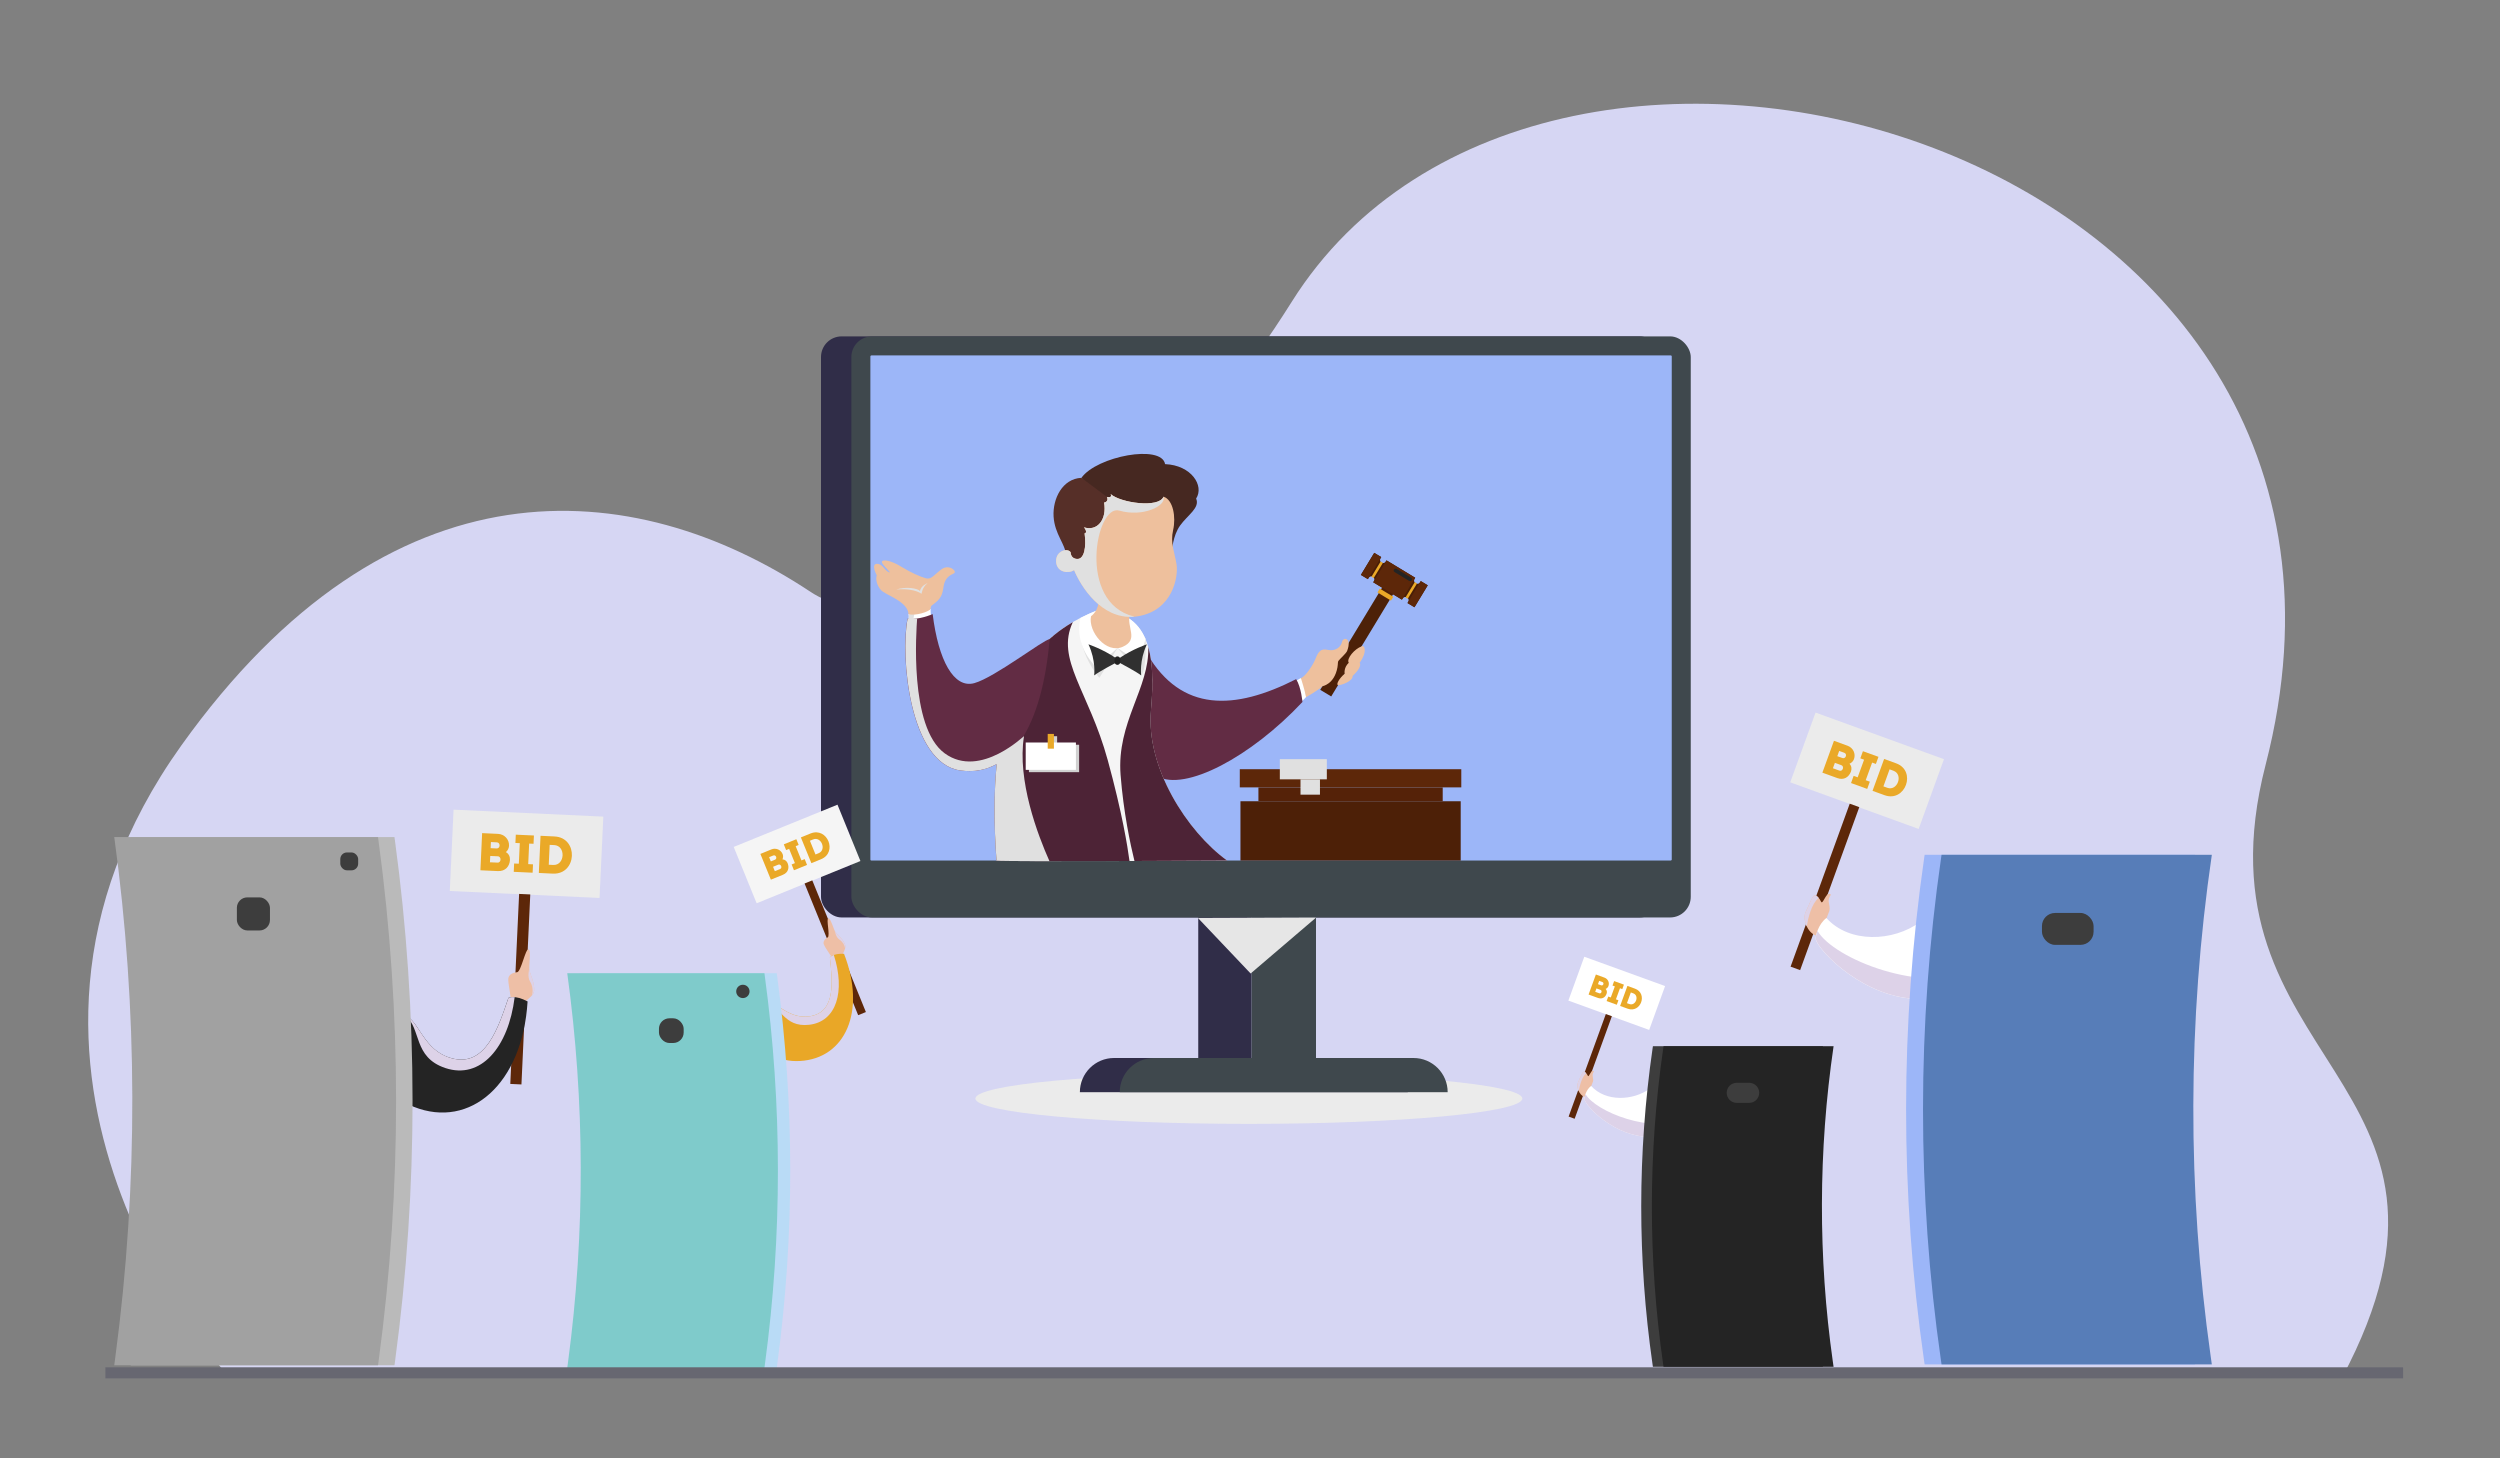 <?xml version="1.0" encoding="UTF-8"?><svg xmlns="http://www.w3.org/2000/svg" viewBox="0 0 600 350"><rect x="0" y="0" width="600" height="350" fill="#808080" stroke="none"/><g style="isolation:isolate;"><g id="a"/><g id="b"/><g id="c"/><g id="d"/><g id="e"/><g id="f"/><g id="g"/><g id="h"/><g id="i"/><g id="j"><g><path d="M55.02,330.52s-67.82-72.81-11.47-151.65c50-69.94,108.29-65.16,151.05-36.78,18.21,12.09,70.73,1.49,115.43-69.68,60.96-97.06,272.25-38.19,233.72,111.13-18.64,72.26,56.74,74.89,18.33,147.12l-507.06-.15Z" style="fill:#d6d6f3;"/><g><ellipse cx="299.73" cy="263.65" rx="65.63" ry="6.08" style="fill:#ebebeb; mix-blend-mode:multiply;"/><rect x="300.34" y="217.77" width="15.5" height="36.16" style="fill:#3f484d;"/><rect x="287.58" y="217.77" width="12.76" height="36.16" transform="translate(587.92 471.69) rotate(180)" style="fill:#302d48;"/><path d="M267.38,253.92h62.29c4.53,0,8.2,3.68,8.2,8.2h-78.7c0-4.53,3.68-8.2,8.2-8.2Z" style="fill:#302d48;"/><path d="M276.95,253.92h62.29c4.53,0,8.2,3.68,8.2,8.2h-78.7c0-4.53,3.68-8.2,8.2-8.2Z" style="fill:#3f484d;"/><rect x="197.04" y="80.73" width="201.45" height="139.46" rx="4.96" ry="4.96" style="fill:#302d48;"/><rect x="204.33" y="80.73" width="201.45" height="139.46" rx="4.96" ry="4.96" style="fill:#3f484d;"/><rect x="244.44" y="49.74" width="121.23" height="192.33" rx=".24" ry=".24" transform="translate(450.96 -159.14) rotate(90)" style="fill:#9cb6f8;"/><polygon points="315.88 220.2 287.5 220.31 300.15 233.64 315.88 220.2" style="fill:#e6e6e6; mix-blend-mode:multiply;"/><g><g><path d="M310.99,163.51c.62-.51,1.23-.77,1.23-.77,1.13,.87,1.23,4.57,1.23,4.57-.82,.98-1.54,1.23-1.54,1.23l-.92-5.03Z" style="fill:#fff;"/><path d="M275.34,156.97c8.22,13.97,20.95,13.56,35.74,6.02,1.23,2.05,1.51,5.48,1.51,5.48-12.32,13.15-28.21,21.64-34.92,17.8-6.71-3.83-2.33-29.3-2.33-29.3Z" style="fill:#622c44;"/><path d="M217.94,148.82c.31-.67,.1-1.44,.1-1.44,2.21-.1,4.83-.82,5.29-1.28,0,1.39,.26,2.41,.26,2.41l-3.9,1.64-1.75-1.34Z" style="fill:#fff;"/><path d="M263.39,146.46c-15.51,6.16-27.22,19.2-24.24,60.08,.21,.31,55.35,0,55.35,0-9.65-6.98-19.51-22.39-18.28-36.05,1.23-13.66-.41-23.93-12.84-24.03Z" style="fill:#f5f5f5;"/><path d="M259.28,149.29c-.77,7.45,4.57,13.4,4.57,13.4l4.36-7.19,5.67,6.61c1.47-1.83,1.01-8.97,1.01-8.97l-8.88-4.57-6.73,.72Z" style="fill:#e0e0e0; mix-blend-mode:multiply;"/><path d="M263.08,160.12l5.13-4.62,4.83,3.29c1-2.15,1.56-4.03,1.87-5.43-1.81-4.27-5.33-6.84-11.52-6.9-1.39,.55-2.75,1.16-4.07,1.84-1.68,6.91,3.77,11.82,3.77,11.82Z" style="fill:#fff;"/><path d="M267.8,157.93c-3.22-2.19-6.57-3.29-6.57-3.29,1.85,3.9,1.37,7.46,1.37,7.46,1.1-.89,5.41-3.15,5.41-3.15l-.21-1.03Z" style="fill:#303030;"/><path d="M268.68,157.93c3.22-2.19,6.57-3.29,6.57-3.29-1.85,3.9-1.37,7.46-1.37,7.46-1.1-.89-5.41-3.15-5.41-3.15l.21-1.03Z" style="fill:#303030;"/><path d="M263.59,143.79c.31,2.72-1.75,4.11-1.75,4.11-.72,3.7,3.65,9.09,7.6,7.34,3.95-1.75,.92-4.52,1.69-7.86,.77-3.34-7.55-3.59-7.55-3.59Z" style="fill:#eec09d;"/><path d="M259.54,114.68c3.7-5.19,19.26-8.11,20.08-3.29,6.32,.26,9.45,5.19,7.45,8.27,.98,2.21-2.05,3.95-3.85,6.47-1.8,2.52-1.95,6.16-1.95,6.16l-18.85-9.24s-2.52-8.63-2.88-8.37Z" style="fill:#462821;"/><path d="M265.65,119.25l-6.11-4.57c-4.57,.21-6.93,5.03-6.68,9.29,.26,4.26,2.88,6.68,2.93,9.14,.05,2.46,6.83,2.88,6.83,2.88,0,0,4.83-3.75,5.13-4.72,.31-.98-.72-10.42-.72-10.42l-1.39-1.59Z" style="fill:#562f28;"/><path d="M265.65,119.25c.51,1.03-.46,1.39-.67,1.34,.72,4.26-1.75,6.98-4.83,5.96,.77,.98,.51,1.44,.15,1.44,.46,3.34-.1,6.21-1.75,6.16-1.64-.05-1.59-1.59-1.59-1.59-.67-1.13-3.65-.41-3.49,2.26s3.13,2.88,4.31,2c1.64,3.95,6.88,12.48,15.3,11.09,8.42-1.39,9.76-9.55,9.29-12.48-.46-2.93-1.54-5.08-.82-8.22,.72-3.13,0-7.29-2.31-8.01-1.08,2.82-10.32,1.49-12.68-.62,.44,1.07-.92,.67-.92,.67Z" style="fill:#eec09d;"/><path d="M255.04,133.06c1.15,.41,1.69,1.47,1.93,2.41-.24-.39-.74-.94-.74-.94-.55,.29-.94,.82-.94,.82,.15-.46,.7-1.06,.7-1.06-.29-.72-.96-1.23-.96-1.23Z" style="fill:#e0e0e0; mix-blend-mode:multiply;"/><path d="M266.57,118.58c.44,1.07-.92,.67-.92,.67,.51,1.03-.46,1.39-.67,1.34,.72,4.26-1.75,6.98-4.83,5.96,.77,.98,.51,1.44,.15,1.44,.46,3.34-.1,6.21-1.75,6.16-1.64-.05-1.59-1.59-1.59-1.59-.67-1.13-3.65-.41-3.49,2.26s3.13,2.88,4.31,2c1.58,3.8,6.48,11.82,14.34,11.2,.01-.02,.03-.04,.04-.06-13.71-3.29-9.14-27.06-3.54-25.42,5.6,1.64,11.35-1.08,10.63-3.34-1.08,2.82-10.32,1.49-12.68-.62Z" style="fill:#e0e0e0; mix-blend-mode:multiply;"/><path d="M268.18,159.57h0c-.38,0-.68-.31-.68-.68v-.68c0-.38,.31-.68,.68-.68h0c.38,0,.68,.31,.68,.68v.68c0,.38-.31,.68-.68,.68Z" style="fill:#212121;"/><path d="M265.85,182.41c-4.54-16.58-12.58-24.15-8.37-33.1-12.43,7.24-20.91,21.75-18.33,57.23,.11,.17,16.88,.15,31.93,.1-.45-3.41-1.75-11.54-5.23-24.24Z" style="fill:#4d2336;"/><path d="M276.23,170.49c.53-5.89,.53-11.15-.65-15.24,.36,9.87-7.63,18.06-6.64,30.75,.7,8.93,2.34,16.62,3.33,20.64,11.81-.04,22.25-.1,22.25-.1-9.65-6.98-19.51-22.39-18.28-36.05Z" style="fill:#4d2336;"/><polygon points="253.71 178.74 253.71 176.69 252.22 176.69 252.22 178.74 246.94 178.74 246.94 185.32 258.99 185.32 258.99 178.74 253.71 178.74" style="fill:#d1d1d1; mix-blend-mode:multiply;"/><rect x="246.17" y="178.2" width="12.05" height="6.57" style="fill:#fff;"/><rect x="251.45" y="176.14" width="1.49" height="3.54" style="fill:#eaa928;"/><path d="M217.82,148.48c2.6,.41,6.02-1.1,6.02-1.1,1.37,11.09,5.07,17.94,10,16.57,4.93-1.37,16.71-10.54,18.07-10.54-1.78,20.81-9.31,33.27-21.5,31.49-12.19-1.78-14.38-27.52-12.6-36.42Z" style="fill:#622c44;"/><path d="M245.76,176.69c.41-.55-10.41,10.41-19.03,4.11-8.63-6.3-6.78-29.79-6.62-32.33,0,0-.33,.08-.87,.05,0,0,0-.28,.22-1.27-.47,.07-.94,.11-1.4,.14,0,0,.14,.55,0,1.12-.08,0-.15-.01-.23-.03-1.78,8.9,.41,34.64,12.6,36.42,3.27,.48,6.2-.08,8.78-1.54-.65,6.53-.71,14.17-.05,23.18,.06,.1,5.39,.13,12.71,.14-2.78-6.22-7.82-19.4-6.11-29.99Z" style="fill:#e0e0e0; mix-blend-mode:multiply;"/><path d="M223.34,146.1c.1-1.01,.31-.6,1.75-2,1.44-1.4,1.16-3.15,1.61-4.31,.44-1.16,1.2-1.71,2.19-2.16,.99-.45-1.06-2.33-2.88-1.03-1.81,1.3-2.46,2.57-3.8,2.19s-3.49-1.3-5.96-2.81c-2.46-1.51-4.42-1.78-4.59-1.16-.17,.62,2.7,2.94,1.64,2.5-1.06-.45-1.51-2.09-2.91-1.99-1.4,.1,.03,2.74,.03,2.74-.31,.96,0,2.4,1.03,3.56,1.03,1.16,6.44,2.7,6.59,5.75,1.63,.51,5.05-.58,5.29-1.28Z" style="fill:#eec09d;"/><path d="M222.62,139.97c-1.31,.98-1.44,2.54-1.44,2.54-2.36-1.54-6.14-1-6.14-1,2.41-.82,5.19-.31,5.75,.33,.26-1.34,1.82-1.87,1.82-1.87Z" style="fill:#e0e0e0; mix-blend-mode:multiply;"/><g><rect x="324.19" y="139.29" width="3.08" height="29.17" transform="translate(126.82 -146.48) rotate(31.2)" style="fill:#4d2108;"/><rect x="330.6" y="142.16" width="3.8" height="1.08" transform="translate(122 -151.6) rotate(31.2)" style="fill:#eaa928;"/><path d="M340.98,139.46l-.18,.3c-.21,.35-.67,.46-1.02,.25l-.05-.03c-.35-.21-.46-.67-.25-1.02l.18-.3-6.9-4.18-.18,.3c-.21,.35-.67,.46-1.02,.25h0c-.35-.21-.46-.67-.25-1.02l.18-.3-1.68-1.02-3.19,5.27,1.68,1.02,.18-.3c.21-.35,.67-.46,1.02-.25h0c.35,.21,.46,.67,.25,1.02l-.18,.3,6.9,4.18,.18-.3c.21-.35,.67-.46,1.02-.25l.05,.03c.35,.21,.46,.67,.25,1.02l-.18,.3,1.68,1.02,3.19-5.27-1.68-1.02Z" style="fill:#491e07;"/><rect x="330.23" y="134.6" width=".63" height="4.28" transform="translate(118.62 -151.44) rotate(31.2)" style="fill:#eaa928;"/><rect x="338.41" y="139.55" width=".63" height="4.28" transform="translate(122.37 -154.96) rotate(31.2)" style="fill:#eaa928;"/><rect x="330.6" y="136.12" width="8.04" height="6.14" transform="translate(120.49 -153.2) rotate(31.2)" style="fill:#5d2709;"/><rect x="339.26" y="139.51" width="1.95" height="6.16" transform="translate(123.07 -155.62) rotate(31.2)" style="fill:#5d2709;"/><rect x="328.08" y="132.74" width="1.95" height="6.21" transform="translate(117.96 -150.81) rotate(31.2)" style="fill:#5d2709;"/><path d="M338.2,139.42l-3.51-2.13c-.21-.13-.28-.4-.15-.62h0c.13-.21,.4-.28,.62-.15l3.51,2.13c.21,.13,.28,.4,.15,.62h0c-.13,.21-.4,.28-.62,.15Z" style="fill:#242424; mix-blend-mode:screen;"/></g><path d="M312.22,162.74c1.03-.31,2.93-3.13,3.54-4.72,.62-1.59,1.23-2.46,2.93-2.05,1.69,.41,3.13-.62,3.39-1.9,.26-1.28,2.46-1.08,1.23,2.16-.23,.59-1.82,1.99-2.09,2.38-.19,.29-.07,.66-.24,1.59-.76,4.09-3.63,4.5-3.63,4.5-1.03,1.03-3.9,2.62-3.9,2.62-.21-1.34-1.23-4.57-1.23-4.57Z" style="fill:#eec09d;"/><path d="M326.83,155.11c-1.72,.59-3.75,2.98-3.13,3.95-1.28,1.23-.98,2.64-.98,2.64-1.31,1.1-2.08,2.54-1.62,2.72,.46,.18,3.67-.9,3.52-2.18,2.03-1.9,1.95-2.85,1.69-3.18,1.9-2.57,1.23-4.29,.51-3.95Z" style="fill:#eec09d;"/></g><rect x="297.71" y="192.3" width="52.86" height="14.24" style="fill:#4d2007;"/><rect x="302.02" y="188.98" width="44.23" height="3.32" style="fill:#552208;"/><rect x="297.55" y="184.61" width="53.16" height="4.36" style="fill:#5d2709;"/></g><rect x="307.16" y="182.2" width="11.28" height="4.84" style="fill:#e0e0e0; mix-blend-mode:multiply;"/><rect x="312.12" y="187.04" width="4.67" height="3.68" style="fill:#e0e0e0; mix-blend-mode:multiply;"/></g><g><g><g><rect x="177.84" y="197.66" width="26.89" height="14.6" transform="translate(-63.15 87.24) rotate(-22.15)" style="fill:#f5f5f5;"/><g><path d="M187.78,206.24c.61,.05,1.03,.41,1.26,.96,.43,1.08,.13,2.22-1.13,2.74l-2.9,1.18-2.52-6.18,2.64-1.08c1.07-.44,2.26,.05,2.7,1.12,.15,.37,.15,.9-.05,1.27Zm-3.19-.52l.41,1.02,1-.41c.63-.26,.21-1.27-.42-1.01l-.99,.4Zm.94,2.31l.43,1.05,1.26-.51c.64-.26,.2-1.31-.44-1.05l-1.25,.51Z" style="fill:#eaa928;"/><path d="M193.13,206.19c.21,.52,.35,.85,.56,1.39-1.05,.43-2.08,.85-3.14,1.28-.22-.54-.35-.87-.56-1.39l.79-.32-1.39-3.42-.72,.29c-.22-.53-.35-.86-.56-1.38,1.01-.41,2.01-.82,3.01-1.23,.21,.52,.35,.85,.56,1.38l-.72,.29,1.39,3.42,.79-.32Z" style="fill:#eaa928;"/><path d="M197.06,206.21l-2.33,.95-2.52-6.18,2.33-.95c4.04-1.62,6.54,4.53,2.52,6.18Zm-1.34-1.13l.75-.31c1.97-.8,.63-4.11-1.34-3.3l-.75,.31,1.34,3.3Z" style="fill:#eaa928;"/></g><rect x="199.45" y="210.42" width="2" height="34.12" transform="translate(-70.97 92.35) rotate(-22.15)" style="fill:#5d2709;"/></g><path d="M199.63,229.75c-.7-1.14-1.67-2.41-1.92-3.1-.25-.68,.3-1.34,.94-1.68,.64-.34-.43-4.51,.15-4.58,.58-.07,1.29,2.82,1.77,3.4,.48,.57,1.69,1.58,2.2,2.75,.5,1.16-.67,2.13-.49,2.84,.18,.7-2.64,.39-2.64,.39Z" style="fill:#eebfa6;"/><path d="M202.76,226.52c.17,.39,.15,.75,.05,1.09-.13-.91-.66-1.67-1.38-2.14-.78-.51-1.04-1.85-1.07-2.02,.07,.14,.13,.25,.2,.32,.48,.57,1.69,1.58,2.2,2.75Z" style="fill:#ddd2e8; mix-blend-mode:multiply;"/><path d="M202.57,228.92c-2.62-.16-3.39,.86-3.39,.86,.56,5.43,1.56,13.03-4.67,14.1-6.23,1.07-9.05-5.54-12.39-2.84-3.34,2.71-1.03,14.2,9.86,13.6s15.97-11.91,10.59-25.72Z" style="fill:#e9a727;"/><path d="M183.68,240.39c2.75-.14,5.58,4.39,10.82,3.49,6.23-1.07,5.23-8.66,4.67-14.1,0,0,.25-.33,.95-.59,2.79,8.7,.68,16.03-5.95,16.76-6.11,.68-6.81-4.61-10.49-5.57Z" style="fill:#ddd2e8; mix-blend-mode:multiply;"/></g><g><path d="M139.1,328.33h47.32l.12-.91c4.17-30.91,4.16-62.29-.03-93.2l-.09-.65h-47.32c4.25,30.91,4.32,62.3,.2,93.22l-.2,1.54Z" style="fill:#b9dbf6;"/><path d="M136.14,328.33h47.32l.12-.91c4.17-30.91,4.16-62.29-.03-93.2l-.09-.65h-47.32c4.25,30.91,4.32,62.3,.2,93.22l-.2,1.54Z" style="fill:#7fcbcb;"/><rect x="158.14" y="244.39" width="5.93" height="5.93" rx="2.51" ry="2.51" transform="translate(322.22 494.71) rotate(180)" style="fill:#3d3d3d;"/><path d="M178.29,239.54h0c.89,0,1.6-.72,1.6-1.6h0c0-.89-.72-1.6-1.6-1.6h0c-.89,0-1.6,.72-1.6,1.6h0c0,.89,.72,1.6,1.6,1.6Z" style="fill:#3d3d3d;"/></g></g><g><g><g><rect x="108.39" y="195.14" width="35.98" height="19.54" transform="translate(9.64 -5.64) rotate(2.66)" style="fill:#ebebeb;"/><g><path d="M121.4,204.5c.71,.4,1.02,1.08,.99,1.87-.08,1.55-1.09,2.77-2.91,2.69l-4.18-.19,.41-8.92,3.81,.18c1.54,.07,2.72,1.33,2.65,2.87-.02,.54-.32,1.17-.77,1.51Zm-3.58-2.41l-.07,1.47,1.44,.07c.91,.04,.97-1.42,.06-1.47l-1.43-.07Zm-.16,3.34l-.07,1.52,1.82,.08c.92,.04,.98-1.47,.06-1.52l-1.81-.08Z" style="fill:#eaa928;"/><path d="M127.92,207.45c-.03,.75-.06,1.22-.09,2-1.52-.07-3.01-.14-4.53-.21,.04-.78,.06-1.25,.09-2l1.13,.05,.23-4.93-1.05-.05c.04-.76,.06-1.24,.09-1.99,1.45,.07,2.89,.13,4.35,.2-.03,.75-.06,1.22-.09,1.99l-1.05-.05-.23,4.93,1.13,.05Z" style="fill:#eaa928;"/><path d="M132.69,209.67l-3.37-.16,.41-8.92,3.37,.16c5.81,.3,5.4,9.17-.41,8.92Zm-.99-2.13l1.08,.05c2.84,.13,3.06-4.64,.22-4.77l-1.08-.05-.22,4.77Z" style="fill:#eaa928;"/></g><rect x="123.53" y="214.58" width="2.68" height="45.65" transform="translate(11.15 -5.54) rotate(2.66)" style="fill:#5d2709;"/></g><path d="M122.6,239.7c-.21-1.78-.68-3.87-.6-4.84,.08-.97,1.12-1.46,2.09-1.52,.96-.06,2.02-5.72,2.75-5.48,.74,.24-.02,4.15,.24,5.12,.26,.97,1.17,2.87,1.13,4.57-.04,1.69-2.01,2.21-2.19,3.17-.18,.95-3.42-1.01-3.42-1.01Z" style="fill:#eebfa6;"/><path d="M128.21,237.54c-.01,.56-.24,1-.55,1.36,.35-1.18,.13-2.4-.47-3.38-.65-1.06-.22-2.83-.16-3.05,0,.21,.02,.38,.06,.5,.26,.97,1.17,2.87,1.13,4.57Z" style="fill:#ddd2e8; mix-blend-mode:multiply;"/><path d="M126.63,240.35c-3.1-1.66-4.61-.86-4.61-.86-2.37,6.91-5.42,16.7-13.59,14.5-8.17-2.2-7.88-11.81-13.46-10.4-5.57,1.42-9.22,16.67,4.35,22.05,13.57,5.38,26.08-5.5,27.3-25.29Z" style="fill:#242424;"/><path d="M97.26,243.68c3.42,1.37,4.31,8.46,11.18,10.31,8.17,2.2,11.21-7.58,13.59-14.5,0,0,.49-.26,1.49-.18-1.49,12.13-8.18,19.85-16.64,17.02-7.8-2.61-5.68-9.42-9.62-12.65Z" style="fill:#ddd2e8; mix-blend-mode:multiply;"/></g><g><path d="M31.37,327.67h63.31l.16-1.22c5.58-41.35,5.56-83.34-.05-124.69l-.12-.87H31.37c5.69,41.35,5.78,83.35,.27,124.72l-.27,2.06Z" style="fill:#bababa;"/><path d="M27.42,327.67h63.31l.16-1.22c5.58-41.35,5.56-83.34-.05-124.69l-.12-.87H27.42c5.69,41.35,5.78,83.35,.27,124.72l-.27,2.06Z" style="fill:#a1a1a1;"/><path d="M94.73,246.87c.09,2.42,.16,4.84,.21,7.27" style="fill:#101a1b; mix-blend-mode:screen;"/><rect x="56.86" y="215.36" width="7.94" height="7.94" rx="2.51" ry="2.51" transform="translate(121.65 438.67) rotate(-180)" style="fill:#3d3d3d;"/><rect x="81.66" y="204.58" width="4.29" height="4.29" rx="1.6" ry="1.6" transform="translate(167.62 413.46) rotate(180)" style="fill:#3d3d3d;"/></g></g><line x1="25.29" y1="329.48" x2="576.74" y2="329.48" style="fill:#cbe2f8; stroke:#676771; stroke-miterlimit:10; stroke-width:2.66px;"/></g><g><g><g><rect x="377.69" y="232.81" width="20.63" height="11.2" transform="translate(104.64 -118.09) rotate(19.95)" style="fill:#fff;"/><g><path d="M385.35,237.34c.32,.34,.38,.77,.22,1.19-.31,.84-1.07,1.33-2.05,.98l-2.26-.82,1.75-4.81,2.06,.75c.83,.3,1.26,1.19,.96,2.02-.1,.29-.38,.59-.68,.69Zm-1.55-1.93l-.29,.79,.78,.28c.49,.18,.78-.61,.28-.79l-.77-.28Zm-.65,1.8l-.3,.82,.98,.36c.5,.18,.79-.64,.29-.82l-.98-.35Z" style="fill:#eaa928;"/><path d="M388.42,240.06l-.39,1.08c-.82-.3-1.62-.59-2.44-.89l.39-1.08,.61,.22,.97-2.66-.56-.2,.39-1.07c.78,.28,1.56,.57,2.35,.85l-.39,1.07-.56-.2-.97,2.66,.61,.22Z" style="fill:#eaa928;"/><path d="M390.65,242.09l-1.82-.66,1.75-4.81,1.82,.66c3.13,1.15,1.39,5.94-1.75,4.81Zm-.18-1.33l.58,.21c1.53,.56,2.47-2.02,.93-2.57l-.58-.21-.93,2.57Z" style="fill:#eaa928;"/></g><rect x="380.87" y="242.86" width="1.54" height="26.18" transform="translate(110.25 -114.87) rotate(19.95)" style="fill:#5d2709;"/></g><g><path d="M381.82,260.87c.42-1.27,.71-1.24,.45-2.4-.26-1.16,.63-1.31,.09-1.48s-1.04,1.68-1.27,1.21-.76-1.25-1.13-.9c-.36,.35-.67,1.33-1.21,2.41-.54,1.08,.25,3.13,1.53,3.55,1.27,.42,1.54-2.39,1.54-2.39Z" style="fill:#eebfa6;"/><path d="M406.51,260.44c-1.9-2.51-6.41-2.22-10.49,.78-4.08,3.01-10.71,3.25-14.15-.6-1.2,.89-1.68,2.7-1.61,3.24,.52,1.85,7.43,9.05,15.87,9,8.44-.05,13.19-8.71,10.38-12.42Z" style="fill:#fff;"/><path d="M379.95,257.3c.22-.21,.51,0,.75,.29-1.09,.89-1.59,3.04-1.8,4.29-.35-.74-.44-1.6-.16-2.18,.54-1.08,.84-2.06,1.21-2.41Z" style="fill:#ddd2e8; mix-blend-mode:multiply;"/><path d="M380.26,263.87c-.03-.24,.05-.74,.25-1.3,2.43,4.2,15.87,9.69,24.59,6.02-1.94,2.38-5.06,4.26-8.98,4.28-8.44,.05-15.34-7.14-15.87-9Z" style="fill:#ddd2e8; mix-blend-mode:multiply;"/></g></g><g><path d="M437.51,328.04h-40.81l-.11-.74c-3.6-25.1-3.59-50.58,.03-75.68l.08-.53h40.81c-3.67,25.1-3.73,50.59-.18,75.7l.18,1.25Z" style="fill:#3d3d3d;"/><path d="M440.06,328.04h-40.81l-.11-.74c-3.6-25.1-3.59-50.58,.03-75.68l.08-.53h40.81c-3.67,25.1-3.73,50.59-.18,75.7l.18,1.25Z" style="fill:#242424;"/><path d="M419.8,264.69h-2.98c-1.33,0-2.41-1.08-2.41-2.41h0c0-1.33,1.08-2.41,2.41-2.41h2.98c1.33,0,2.41,1.08,2.41,2.41h0c0,1.33-1.08,2.41-2.41,2.41Z" style="fill:#3d3d3d;"/></g></g><g><g><g><rect x="431.7" y="176.09" width="32.79" height="17.81" transform="translate(90.02 -141.8) rotate(19.95)" style="fill:#ebebeb;"/><g><path d="M443.87,183.29c.51,.54,.6,1.22,.35,1.9-.49,1.33-1.7,2.12-3.26,1.55l-3.59-1.3,2.78-7.65,3.27,1.19c1.32,.48,2.01,1.89,1.53,3.22-.17,.46-.6,.93-1.08,1.1Zm-2.46-3.07l-.46,1.26,1.24,.45c.78,.28,1.23-.98,.45-1.26l-1.22-.44Zm-1.04,2.86l-.47,1.3,1.56,.57c.79,.29,1.25-1.02,.46-1.31l-1.55-.56Z" style="fill:#eaa928;"/><path d="M448.75,187.62c-.23,.64-.38,1.05-.62,1.72-1.3-.47-2.58-.94-3.88-1.41,.24-.67,.39-1.07,.62-1.72l.97,.35,1.54-4.23-.9-.33c.24-.66,.39-1.06,.62-1.71,1.25,.45,2.48,.9,3.73,1.35-.23,.64-.38,1.05-.62,1.71l-.9-.33-1.54,4.23,.97,.35Z" style="fill:#eaa928;"/><path d="M452.3,190.85l-2.89-1.05,2.78-7.65,2.89,1.05c4.98,1.83,2.21,9.44-2.78,7.65Zm-.28-2.12l.93,.34c2.44,.88,3.92-3.2,1.48-4.09l-.93-.34-1.48,4.09Z" style="fill:#eaa928;"/></g><rect x="436.75" y="192.07" width="2.44" height="41.61" transform="translate(98.93 -136.68) rotate(19.95)" style="fill:#5d2709;"/></g><g><path d="M438.25,220.7c.67-2.03,1.13-1.97,.71-3.82-.42-1.85,1-2.08,.14-2.36-.86-.28-1.65,2.67-2.02,1.92-.37-.75-1.21-1.98-1.79-1.42-.58,.56-1.07,2.11-1.92,3.83-.85,1.71,.4,4.98,2.43,5.65,2.03,.67,2.45-3.8,2.45-3.8Z" style="fill:#eebfa6;"/><path d="M477.51,220.02c-3.02-3.99-10.18-3.54-16.67,1.25-6.48,4.78-17.03,5.17-22.5-.95-1.91,1.42-2.67,4.29-2.56,5.14,.83,2.95,11.81,14.39,25.22,14.3,13.41-.08,20.97-13.84,16.5-19.75Z" style="fill:#fff;"/><path d="M435.29,215.03c.35-.34,.8-.01,1.19,.47-1.74,1.41-2.53,4.83-2.86,6.82-.55-1.17-.7-2.54-.25-3.46,.85-1.71,1.34-3.27,1.92-3.83Z" style="fill:#ddd2e8; mix-blend-mode:multiply;"/><path d="M435.79,225.46c-.05-.39,.08-1.18,.4-2.06,3.86,6.67,25.23,15.4,39.09,9.56-3.09,3.78-8.05,6.77-14.27,6.8-13.41,.08-24.38-11.36-25.22-14.3Z" style="fill:#ddd2e8; mix-blend-mode:multiply;"/></g></g><g><path d="M526.78,327.46h-64.87l-.17-1.17c-5.72-39.9-5.7-80.41,.05-120.3l.12-.84h64.87c-5.83,39.89-5.92,80.41-.28,120.33l.28,1.99Z" style="fill:#9cb6f8;"/><path d="M530.84,327.46h-64.87l-.17-1.17c-5.72-39.9-5.7-80.41,.05-120.3l.12-.84h64.87c-5.83,39.89-5.92,80.41-.28,120.33l.28,1.99Z" style="fill:#577db8;"/><rect x="490.07" y="219.11" width="12.39" height="7.66" rx="3.14" ry="3.14" style="fill:#3d3d3d;"/></g></g></g></g></svg>